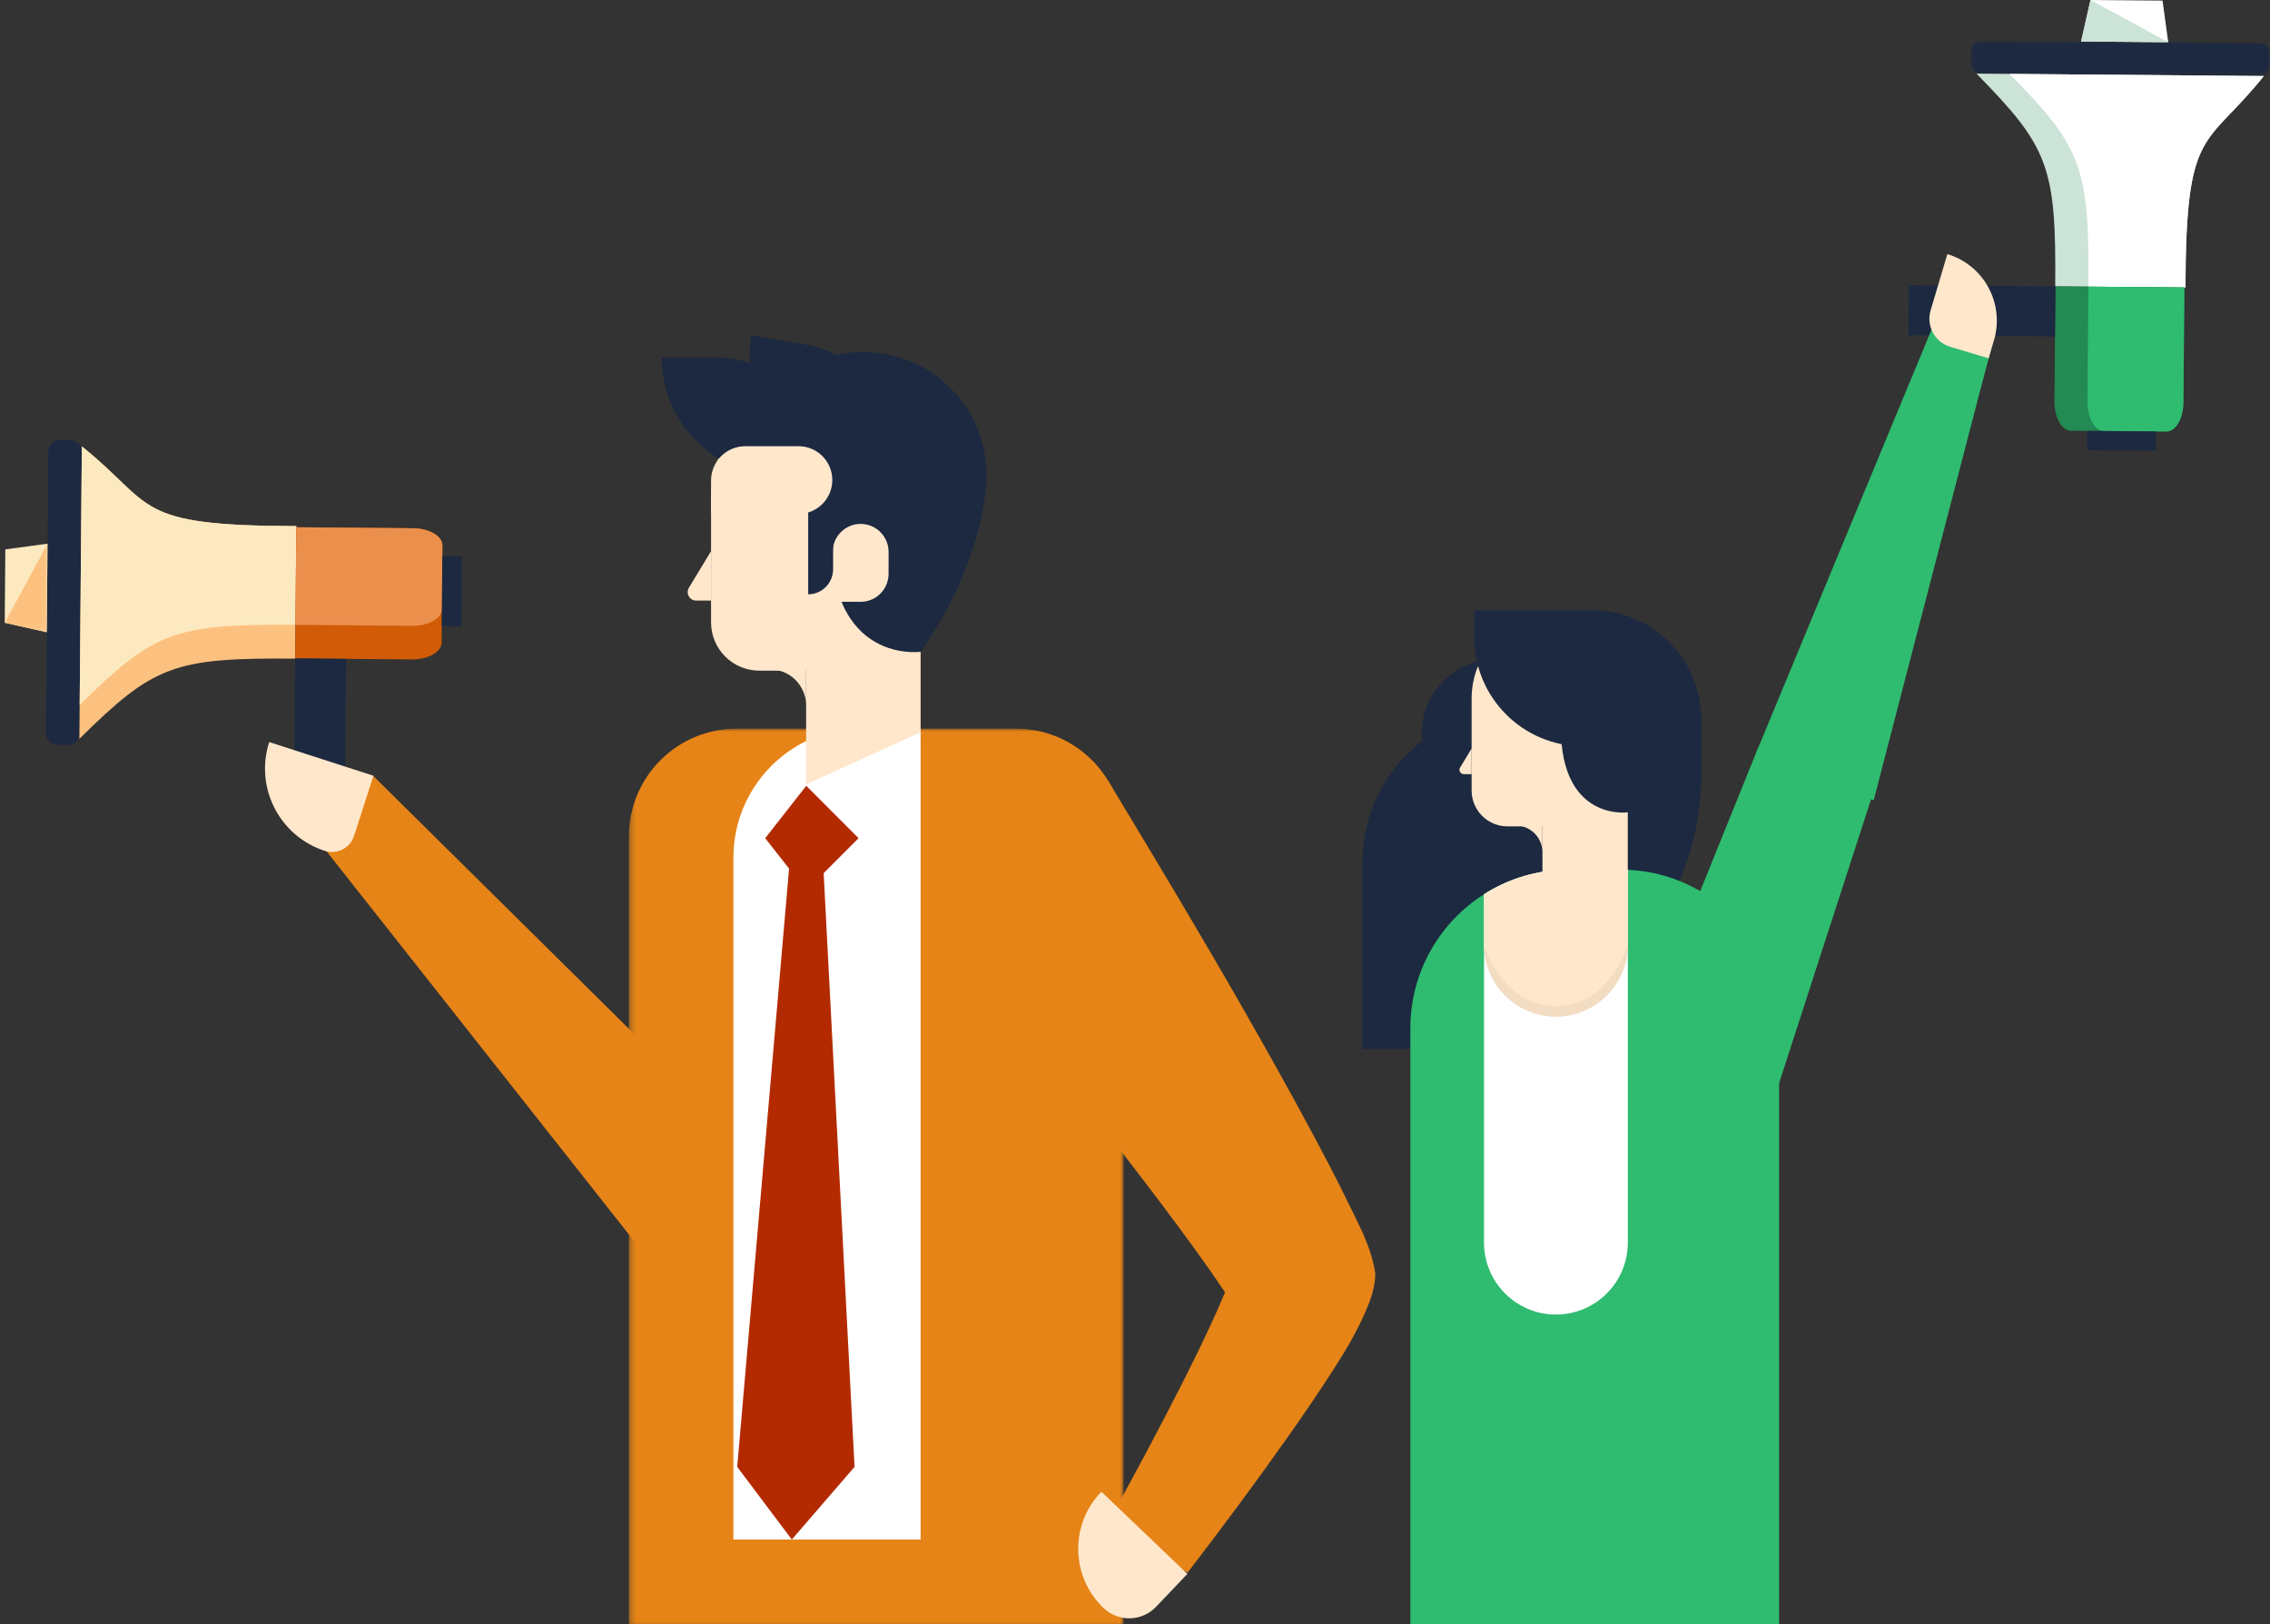 <svg width="380" height="272" viewBox="0 0 380 272" fill="none" xmlns="http://www.w3.org/2000/svg">
<rect x="0" y="0" width="380" height="272" fill="#333333" stroke="none"/>
<path fill-rule="evenodd" clip-rule="evenodd" d="M9.544 124.693L11.416 124.709C12.443 124.718 13.29 123.884 13.298 122.856L13.694 75.592C13.703 74.564 12.87 73.715 11.844 73.706L9.97 73.691C8.944 73.682 8.097 74.517 8.089 75.545L7.693 122.809C7.684 123.836 8.517 124.685 9.544 124.693" fill="#1C2940"/>
<path fill-rule="evenodd" clip-rule="evenodd" d="M13.702 74.746L13.292 123.702C25.753 111.428 29.034 110.111 49.417 110.282L49.603 88.091C22.084 88.027 26.104 84.706 13.702 74.746" fill="#FDC17F"/>
<path fill-rule="evenodd" clip-rule="evenodd" d="M13.702 74.746L13.339 118.052C25.8 105.778 29.082 104.46 49.465 104.632L49.603 88.091C22.084 88.027 26.104 84.706 13.702 74.746" fill="#FCE9C0"/>
<path fill-rule="evenodd" clip-rule="evenodd" d="M0.79 104.279L7.835 105.871L7.959 91.033L0.893 91.994L0.79 104.279Z" fill="#FCE9C0"/>
<mask id="mask0" mask-type="alpha" maskUnits="userSpaceOnUse" x="0" y="91" width="8" height="15">
<path fill-rule="evenodd" clip-rule="evenodd" d="M7.959 91.032H0.79V105.871H7.959V91.032Z" fill="white"/>
</mask>
<g mask="url(#mask0)">
<path fill-rule="evenodd" clip-rule="evenodd" d="M7.959 91.032L0.79 104.279L7.834 105.871L7.959 91.032Z" fill="#FDC17F"/>
</g>
<path fill-rule="evenodd" clip-rule="evenodd" d="M49.6 88.283L49.417 110.252L68.961 110.416C71.678 110.439 73.914 109.176 73.927 107.613L74.063 91.337C74.076 89.77 71.861 88.47 69.146 88.448L49.6 88.283Z" fill="#D15B06"/>
<path fill-rule="evenodd" clip-rule="evenodd" d="M49.6 88.283L49.463 104.63L69.008 104.795C71.725 104.816 73.961 103.554 73.974 101.991L74.063 91.337C74.076 89.77 71.861 88.47 69.146 88.448L49.6 88.283Z" fill="#EB8F4D"/>
<path fill-rule="evenodd" clip-rule="evenodd" d="M73.951 104.835L77.23 104.862L77.328 93.145L74.049 93.117L73.951 104.835Z" fill="#1C2940"/>
<path fill-rule="evenodd" clip-rule="evenodd" d="M49.209 135.213L57.716 135.284L57.926 110.324L49.419 110.252L49.209 135.213Z" fill="#1C2940"/>
<mask id="mask1" mask-type="alpha" maskUnits="userSpaceOnUse" x="329" y="6" width="51" height="7">
<path fill-rule="evenodd" clip-rule="evenodd" d="M380 6.806H329.873V12.725H380V6.806Z" fill="white"/>
</mask>
<g mask="url(#mask1)">
<path fill-rule="evenodd" clip-rule="evenodd" d="M329.888 8.632L329.873 10.479C329.865 11.491 330.684 12.325 331.695 12.335L378.132 12.725C379.142 12.734 379.976 11.913 379.984 10.899L380 9.052C380.009 8.041 379.189 7.206 378.178 7.196L331.74 6.806C330.73 6.798 329.897 7.619 329.888 8.632" fill="#1C2940"/>
</g>
<path fill-rule="evenodd" clip-rule="evenodd" d="M378.964 12.733L330.862 12.328C342.922 24.615 344.217 27.852 344.048 47.952L365.851 48.135C365.915 20.997 369.177 24.962 378.964 12.733" fill="#CCE3D8"/>
<path fill-rule="evenodd" clip-rule="evenodd" d="M378.964 12.733L336.413 12.375C348.474 24.662 349.768 27.899 349.6 47.998L365.851 48.135C365.915 20.997 369.177 24.962 378.964 12.733" fill="white"/>
<path fill-rule="evenodd" clip-rule="evenodd" d="M349.946 0L348.382 6.947L362.961 7.069L362.016 0.101L349.946 0Z" fill="white"/>
<path fill-rule="evenodd" clip-rule="evenodd" d="M362.961 7.069L349.946 0.001L348.383 6.946L362.961 7.069Z" fill="#CCE3D8"/>
<path fill-rule="evenodd" clip-rule="evenodd" d="M365.663 48.132L344.077 47.95L343.917 67.223C343.894 69.903 345.134 72.107 346.67 72.121L362.662 72.254C364.201 72.267 365.479 70.083 365.502 67.404L365.663 48.132Z" fill="#228A53"/>
<path fill-rule="evenodd" clip-rule="evenodd" d="M365.663 48.132L349.602 47.996L349.441 67.269C349.418 69.949 350.658 72.154 352.194 72.166L362.662 72.254C364.201 72.267 365.479 70.083 365.502 67.404L365.663 48.132Z" fill="#2FBC70"/>
<path fill-rule="evenodd" clip-rule="evenodd" d="M349.4 72.144L349.372 75.377L360.886 75.473L360.913 72.241L349.4 72.144Z" fill="#1C2940"/>
<path fill-rule="evenodd" clip-rule="evenodd" d="M319.552 47.746L319.483 56.135L344.006 56.341L344.077 47.952L319.552 47.746Z" fill="#1C2940"/>
<path fill-rule="evenodd" clip-rule="evenodd" d="M62.426 129.871L51.495 138.525L113.013 216.509L133.561 200.242L62.426 129.871Z" fill="#E68417"/>
<path fill-rule="evenodd" clip-rule="evenodd" d="M45.064 124.254V124.254C42.614 131.863 46.785 140.019 54.38 142.472C56.423 143.133 58.613 142.009 59.271 139.962L62.514 129.893L45.064 124.254Z" fill="#FFE7CC"/>
<path fill-rule="evenodd" clip-rule="evenodd" d="M128.9 112.089C132.239 112.089 134.946 114.8 134.946 118.145V112.089H127.286H128.9Z" fill="#FFE7CC"/>
<mask id="mask2" mask-type="alpha" maskUnits="userSpaceOnUse" x="105" y="122" width="84" height="151">
<path fill-rule="evenodd" clip-rule="evenodd" d="M188.092 122.006H105.276V272.647H188.092V122.006Z" fill="white"/>
</mask>
<g mask="url(#mask2)">
<path fill-rule="evenodd" clip-rule="evenodd" d="M105.276 272.647H188.092V140.063C188.092 130.091 180.022 122.006 170.067 122.006H123.301C113.346 122.006 105.276 130.091 105.276 140.063V272.647Z" fill="#E68417"/>
</g>
<path fill-rule="evenodd" clip-rule="evenodd" d="M122.773 257.782H154.113V121.892H144.45C132.479 121.892 122.773 131.615 122.773 143.61V257.782Z" fill="white"/>
<path fill-rule="evenodd" clip-rule="evenodd" d="M123.409 245.619L132.552 257.782L143.052 245.619L137.395 136.847H132.836L123.409 245.619Z" fill="#B32A00"/>
<path fill-rule="evenodd" clip-rule="evenodd" d="M134.968 149.12L143.723 140.349L134.968 131.577L128.098 140.349L134.968 149.12Z" fill="#B32A00"/>
<path fill-rule="evenodd" clip-rule="evenodd" d="M127.097 112.293H133.293C148.388 112.293 160.624 100.034 160.624 84.914V83.595C160.624 73.011 152.06 64.432 141.496 64.432H138.161C127.597 64.432 119.033 73.011 119.033 83.595V104.214C119.033 108.676 122.643 112.293 127.097 112.293" fill="#FFE7CC"/>
<path fill-rule="evenodd" clip-rule="evenodd" d="M123.896 79.611C138.735 79.611 147.84 78.797 144.53 100.283C155.926 100.283 165.165 91.028 165.165 79.611C165.165 68.194 155.926 58.938 144.53 58.938C133.134 58.938 123.896 68.194 123.896 79.611" fill="#1C2940"/>
<path fill-rule="evenodd" clip-rule="evenodd" d="M134.946 131.344L154.114 122.609V102.826H134.946V131.344Z" fill="#FFE7CC"/>
<path fill-rule="evenodd" clip-rule="evenodd" d="M116.529 100.563H119.033V92.279L115.323 98.417C114.754 99.36 115.431 100.563 116.529 100.563" fill="#FFE7CC"/>
<path fill-rule="evenodd" clip-rule="evenodd" d="M154.114 109.135C165.802 92.279 165.099 79.265 165.099 79.265L152.442 73.692C143.742 73.692 136.83 76.066 136.83 84.781L139.329 85.137C136.83 111.562 154.114 109.135 154.114 109.135" fill="#1C2940"/>
<path fill-rule="evenodd" clip-rule="evenodd" d="M139.392 100.768H144.071C146.655 100.768 148.75 98.669 148.75 96.081V92.412C148.75 89.824 146.655 87.725 144.071 87.725C141.488 87.725 139.392 89.824 139.392 92.412V100.768Z" fill="#FFE7CC"/>
<path fill-rule="evenodd" clip-rule="evenodd" d="M130.479 79.611H139.329C139.329 68.705 130.504 59.865 119.618 59.865H110.77C110.77 70.771 119.594 79.611 130.479 79.611" fill="#1C2940"/>
<path fill-rule="evenodd" clip-rule="evenodd" d="M141.965 78.912L150.693 80.38C152.496 69.626 145.255 59.443 134.52 57.636L125.792 56.169C123.99 66.923 131.23 77.105 141.965 78.912" fill="#1C2940"/>
<path fill-rule="evenodd" clip-rule="evenodd" d="M135.292 99.511V99.511C137.591 99.511 139.456 97.642 139.456 95.339V82.521H135.292V99.511Z" fill="#1C2940"/>
<path fill-rule="evenodd" clip-rule="evenodd" d="M119.033 86.045H133.674C136.797 86.045 139.328 83.509 139.328 80.38C139.328 77.251 136.797 74.714 133.674 74.714H124.76C121.598 74.714 119.033 77.284 119.033 80.452V86.045Z" fill="#FFE7CC"/>
<path fill-rule="evenodd" clip-rule="evenodd" d="M238 122.833C238 129.702 243.559 135.272 250.416 135.272C257.273 135.272 262.832 129.702 262.832 122.833C262.832 115.963 257.273 110.395 250.416 110.395C243.559 110.395 238 115.963 238 122.833" fill="#1C2940"/>
<path fill-rule="evenodd" clip-rule="evenodd" d="M228.092 175.636H238.691C264.165 175.636 284.815 154.949 284.815 129.428V118.811H253.587C239.506 118.811 228.092 130.245 228.092 144.352V175.636Z" fill="#1C2940"/>
<path fill-rule="evenodd" clip-rule="evenodd" d="M253.704 138.221C256.192 138.221 258.209 140.241 258.209 142.734V138.221H252.501H253.704Z" fill="#FFE7CC"/>
<path fill-rule="evenodd" clip-rule="evenodd" d="M236.095 172.177V272.635H297.819V172.177C297.819 157.909 286.583 146.273 272.501 145.644C272.107 145.63 271.714 145.616 271.306 145.616H262.608C262.157 145.616 261.704 145.63 261.251 145.644C256.553 145.893 252.161 147.355 248.425 149.737C241.012 154.445 236.095 162.733 236.095 172.177" fill="#2FBC70"/>
<path fill-rule="evenodd" clip-rule="evenodd" d="M296.762 184.632L313.505 132.94L294.329 125.169L279.246 162.519C276.369 169.642 279.797 177.756 286.916 180.641L296.762 184.632Z" fill="#2FBC70"/>
<path fill-rule="evenodd" clip-rule="evenodd" d="M313.656 134L331.324 65.978L333.312 58.486L323.716 54.287L294 126L313.656 134Z" fill="#2FBC70"/>
<path fill-rule="evenodd" clip-rule="evenodd" d="M325.989 42.548V42.548C332.125 44.382 335.616 50.852 333.786 57L332.895 59.993L326.485 58.077C323.888 57.302 322.412 54.565 323.186 51.965L325.989 42.548Z" fill="#FFE7CC"/>
<path fill-rule="evenodd" clip-rule="evenodd" d="M248.425 149.737V208.05C248.425 214.716 253.81 220.111 260.464 220.111C267.103 220.111 272.502 214.716 272.502 208.05V145.644H261.252C256.553 145.893 252.161 147.355 248.425 149.737" fill="white"/>
<path fill-rule="evenodd" clip-rule="evenodd" d="M252.36 138.372H256.977C268.227 138.372 277.346 129.236 277.346 117.966V116.984C277.346 109.097 270.964 102.702 263.091 102.702H260.606C252.733 102.702 246.349 109.097 246.349 116.984V132.352C246.349 135.676 249.04 138.372 252.36 138.372" fill="#FFE7CC"/>
<path fill-rule="evenodd" clip-rule="evenodd" d="M258.21 152.57L272.494 145.638V131.316H258.21V152.57Z" fill="#FFE7CC"/>
<path fill-rule="evenodd" clip-rule="evenodd" d="M245.049 129.629H246.349V125.329L244.423 128.516C244.127 129.005 244.479 129.629 245.049 129.629" fill="#FFE7CC"/>
<path fill-rule="evenodd" clip-rule="evenodd" d="M272.494 136.02C281.206 123.457 280.683 113.757 280.683 113.757L271.249 109.603C264.765 109.603 259.613 111.372 259.613 117.867L261.475 118.133C259.613 137.828 272.494 136.02 272.494 136.02" fill="#1C2940"/>
<path fill-rule="evenodd" clip-rule="evenodd" d="M264.978 124.957H284.757V120.404C284.757 110.343 276.616 102.187 266.573 102.187H246.794V106.74C246.794 116.8 254.935 124.957 264.978 124.957" fill="#1C2940"/>
<path fill-rule="evenodd" clip-rule="evenodd" d="M248.425 149.737V158.155C248.425 164.815 253.815 170.216 260.464 170.216C267.112 170.216 272.502 164.815 272.502 158.155V145.644H261.252C256.553 145.893 252.161 147.355 248.425 149.737" fill="#FFE7CC"/>
<path fill-rule="evenodd" clip-rule="evenodd" d="M248.425 158.155C248.425 164.815 253.815 170.216 260.464 170.216C267.112 170.216 272.502 164.815 272.502 158.155C272.502 158.155 269.499 168.5 260.463 168.5C251.427 168.5 248.425 158.155 248.425 158.155Z" fill="#F2DCC2"/>
<path fill-rule="evenodd" clip-rule="evenodd" d="M185.46 130.663C193.407 143.842 200.929 156.338 208.532 169.655C212.323 176.309 216.07 182.997 219.717 189.801C221.541 193.201 223.338 196.628 225.08 200.157L225.728 201.491C225.944 201.939 226.139 202.352 226.448 202.942L228.083 206.34C229.08 208.612 229.874 210.847 230.219 213.175C230.237 216.19 228.907 219.019 227.648 221.66C227.332 222.324 226.987 222.972 226.641 223.61C226.309 224.234 225.937 224.925 225.63 225.422C225.006 226.481 224.363 227.507 223.721 228.533C221.135 232.614 218.439 236.548 215.702 240.445C210.218 248.217 204.556 255.843 198.8 263.328L185.115 255.605C189.509 247.723 193.923 239.5 197.987 231.467C200.015 227.445 201.982 223.416 203.707 219.564L205.07 216.401L204.86 216.089C203.368 213.843 201.684 211.454 199.952 209.067C196.49 204.283 192.821 199.44 189.11 194.615C181.673 184.959 174.007 175.327 166.28 165.753C160.922 159.117 163.288 148.23 171.608 141.344L185.46 130.663Z" fill="#E68417"/>
<path fill-rule="evenodd" clip-rule="evenodd" d="M184.375 249.775L184.277 249.878C179.061 255.354 179.265 264.029 184.731 269.253C187.218 271.63 191.156 271.537 193.529 269.045L198.774 263.538L184.375 249.775Z" fill="#FFE7CC"/>
</svg>

